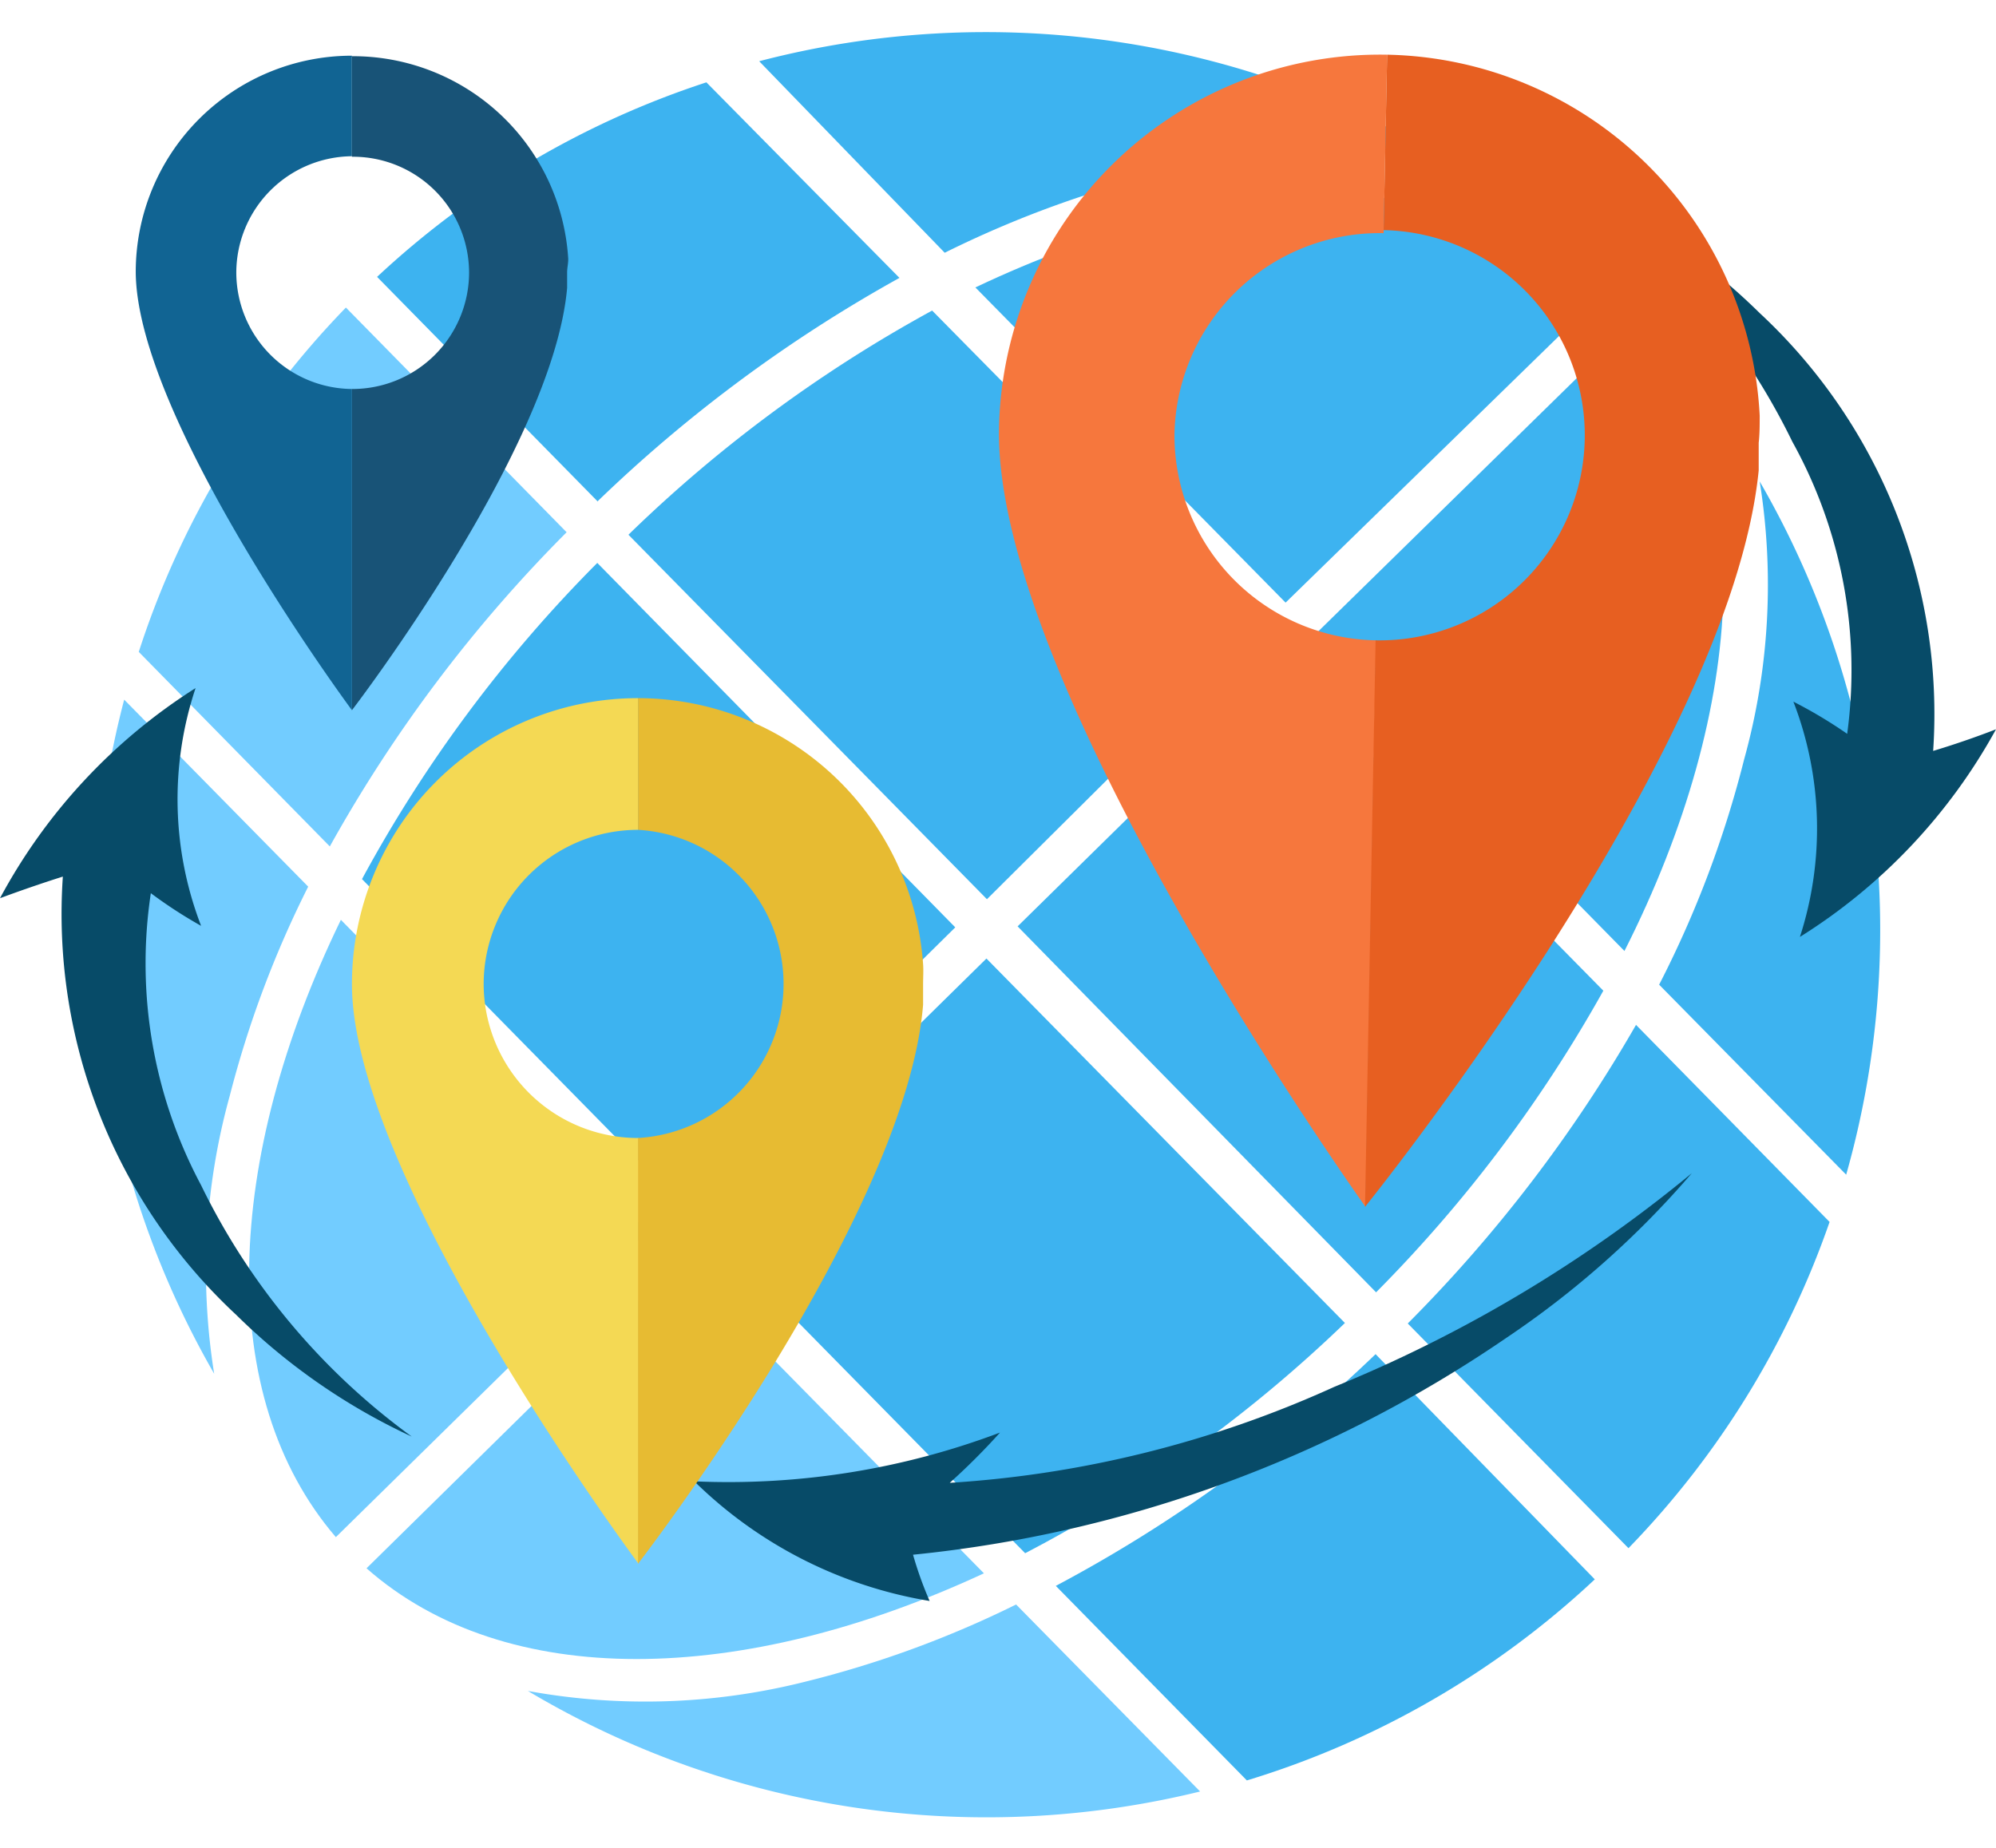 <svg xmlns="http://www.w3.org/2000/svg" viewBox="9.5367431640625e-7 -0.638 39.7 36.755"><title>Depositphotos_64856225_14</title><g data-name="Layer 2"><g data-name="1"><path d="M35 8.94a13 13 0 0 1-.31 5.53A21 21 0 0 1 33 18.95l3.72 3.78A17.82 17.82 0 0 0 35 8.94z" fill="#3db3f0"/><path d="M21 30.91l3.8 3.87a17.6 17.6 0 0 0 6.92-4l-4.36-4.48A28.33 28.33 0 0 1 21 30.91z" fill="#3db3f0"/><path d="M19.62 18.43l-5.52 5.43 6.29 6.4a27.42 27.42 0 0 0 6.36-4.58z" fill="#3db3f0"/><path d="M32 5.08c-2.83-2.51-7.67-2.34-12.6 0l6.17 6.27L32 5.08z" fill="#3db3f0"/><path d="M32.57 5.7L26.14 12l6.17 6.28c2.47-4.88 2.69-9.72.26-12.58z" fill="#3db3f0"/><path d="M28 25.69l4.39 4.47a17.6 17.6 0 0 0 4-6.49l-3.85-3.92A28.57 28.57 0 0 1 28 25.69z" fill="#3db3f0"/><path d="M12.5 10l7.13 7.25L24.91 12l-6.37-6.46a27.63 27.63 0 0 0-6 4.42z" fill="#3db3f0"/><path d="M27.37 25.07a27.62 27.62 0 0 0 4.52-6l-6.37-6.47-5.28 5.19z" fill="#3db3f0"/><path d="M11.89 9.33a28.6 28.6 0 0 1 6-4.44L14.05 1A17.61 17.61 0 0 0 7.5 4.87l4.39 4.47z" fill="#3db3f0"/><path d="M6.88 5.48a17.61 17.61 0 0 0-4.12 6.85l3.8 3.87a28.38 28.38 0 0 1 4.71-6.25z" fill="#72ccff"/><path d="M11.88 10.56a27.39 27.39 0 0 0-4.68 6.29l6.29 6.4L19 17.81z" fill="#3db3f0"/><path d="M6.68 29.94l6.19-6.08-6.09-6.2c-2.32 4.78-2.51 9.47-.1 12.28z" fill="#72ccff"/><path d="M4.26 26.69a13 13 0 0 1 .31-5.53A20.65 20.65 0 0 1 6.13 17l-3.66-3.72a17.81 17.81 0 0 0 1.79 13.41z" fill="#72ccff"/><path d="M19.57 30.66l-6.09-6.19-6.19 6.09c2.77 2.44 7.46 2.34 12.28.1z" fill="#72ccff"/><path d="M10.5 33a17.81 17.81 0 0 0 13.37 2l-3.66-3.72A20.58 20.58 0 0 1 16 32.82a13 13 0 0 1-5.5.18z" fill="#72ccff"/><path d="M28.84 2.58a13 13 0 0 0-5.54.18 21 21 0 0 0-4.51 1.63L15.1.58a17.82 17.82 0 0 1 13.74 2z" fill="#3db3f0"/><path d="M19.89 27.86a13.19 13.19 0 0 1-1 1 21.74 21.74 0 0 0 7.65-1.91 27.46 27.46 0 0 0 7.11-4.25 18.3 18.3 0 0 1-3.68 3.27 25.36 25.36 0 0 1-11.81 4.32 7.35 7.35 0 0 0 .33.92 8.69 8.69 0 0 1-4.68-2.38 15.3 15.3 0 0 0 6.08-.97z" fill="#074b68"/><path d="M4 17.78a9.2 9.2 0 0 1-1-.65 9.37 9.37 0 0 0 1 5.81 13.48 13.48 0 0 0 4.19 5 12.37 12.37 0 0 1-3.49-2.42 10.89 10.89 0 0 1-3.45-8.72q-.63.2-1.25.43a11.24 11.24 0 0 1 3.89-4.18A7 7 0 0 0 4 17.78z" fill="#074b68"/><path d="M35.67 13.32a9.2 9.2 0 0 1 1.07.64 9.37 9.37 0 0 0-1.09-5.81 13.48 13.48 0 0 0-4.19-5A12.36 12.36 0 0 1 35 5.59a10.89 10.89 0 0 1 3.45 8.71q.63-.19 1.25-.43A11.24 11.24 0 0 1 35.8 18a7 7 0 0 0-.13-4.68z" fill="#074b68"/><path d="M4.7 4.78A2.32 2.32 0 0 1 7 2.47v-2a4.3 4.3 0 0 0-4.3 4.3C2.71 7.7 7 13.49 7 13.49V7.1a2.32 2.32 0 0 1-2.3-2.32z" fill="#116493"/><path d="M11.3 4.48a4.29 4.29 0 0 0-4.3-4v2a2.31 2.31 0 0 1 2.24 1.67 2.34 2.34 0 0 1 .09.63A2.32 2.32 0 0 1 7 7.1v6.39s4-5.21 4.28-8.4v-.31c0-.1.03-.2.02-.3z" fill="#185377"/><path d="M23.36 8a4.08 4.08 0 0 1 4.16-4l.07-3.55a7.58 7.58 0 0 0-7.72 7.43c-.1 5.15 7.29 15.49 7.29 15.49l.21-11.27A4.08 4.08 0 0 1 23.36 8z" fill="#f6773d"/><path d="M35 7.63A7.57 7.57 0 0 0 27.59.45l-.07 3.49a4.08 4.08 0 0 1-.16 8.16l-.21 11.27s7.27-9 7.83-14.65v-.55C35 8 35 7.81 35 7.63z" fill="#e75f21"/><path d="M9.62 18.94a3.07 3.07 0 0 1 3.07-3.07v-2.62A5.69 5.69 0 0 0 7 18.94c0 3.87 5.7 11.53 5.7 11.53V22a3.07 3.07 0 0 1-3.08-3.06z" fill="#f4d954"/><path d="M18.36 18.54a5.69 5.69 0 0 0-5.67-5.29v2.62a3.07 3.07 0 0 1 0 6.13v8.47s5.33-6.9 5.67-11.12v-.41c0-.13.01-.27 0-.4z" fill="#e7bb32"/></g></g></svg>